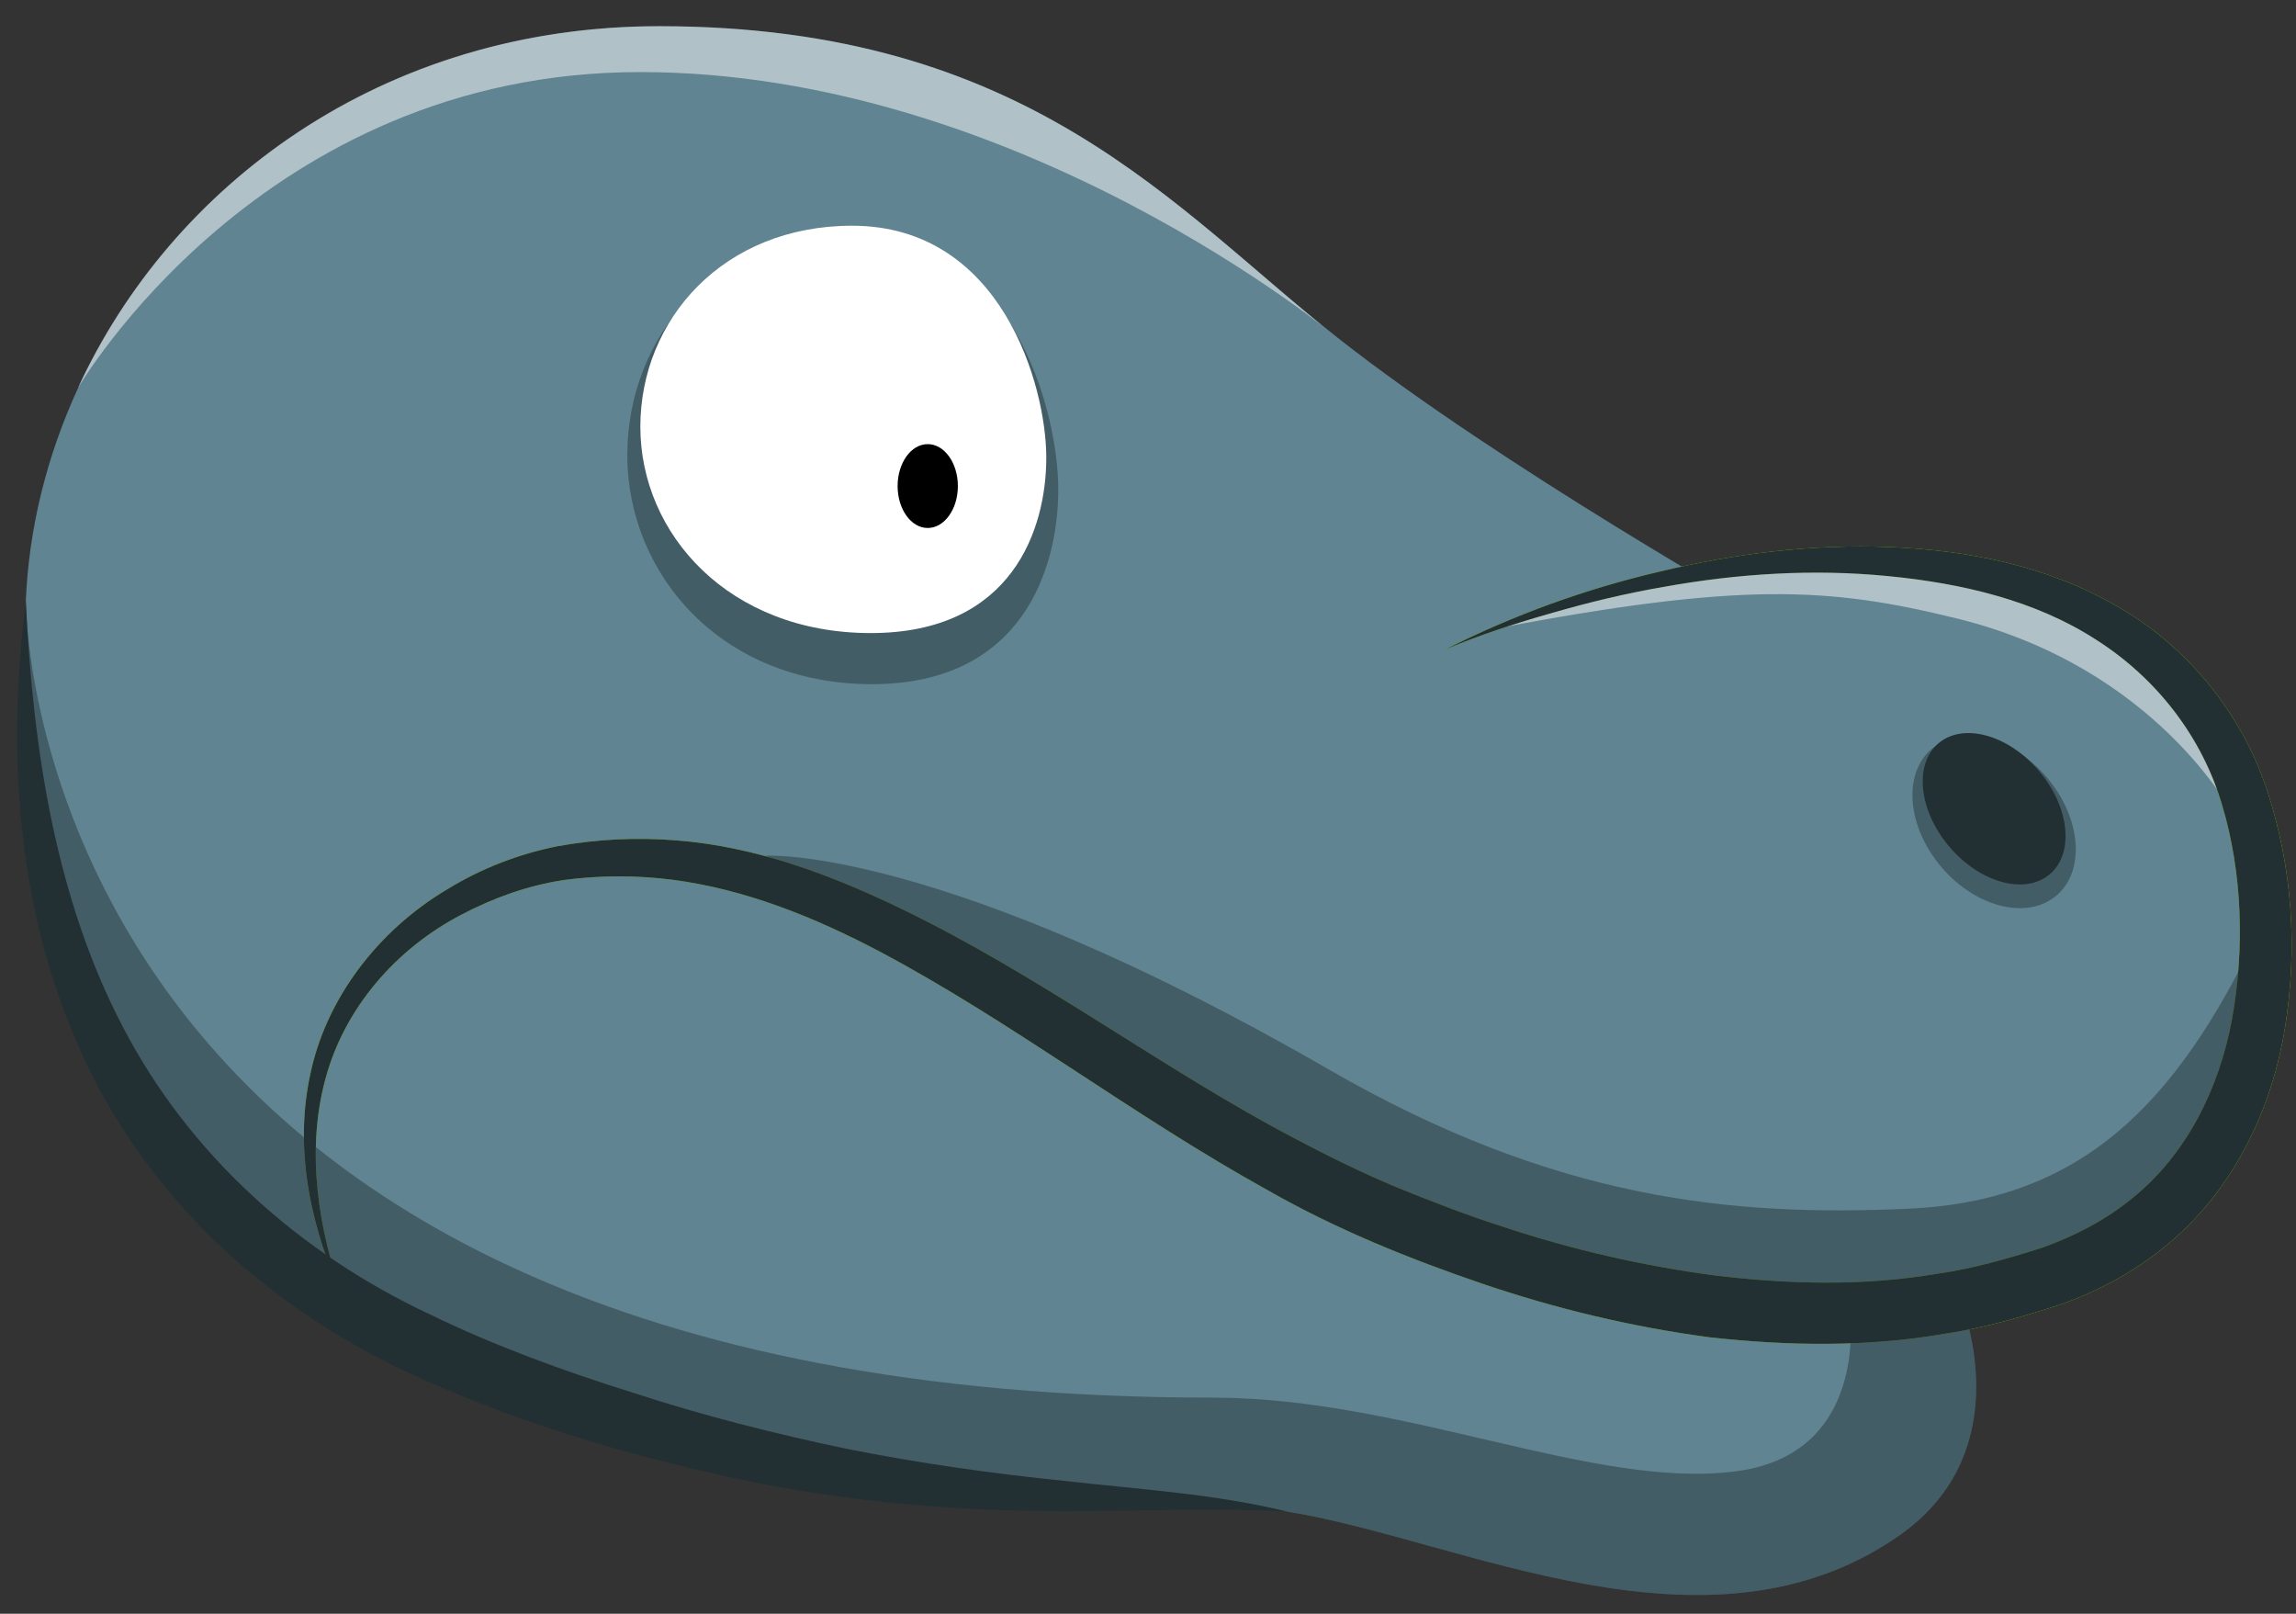 <?xml version="1.0" encoding="UTF-8" standalone="no"?>
<!DOCTYPE svg PUBLIC "-//W3C//DTD SVG 1.1//EN" "http://www.w3.org/Graphics/SVG/1.1/DTD/svg11.dtd">
<svg width="100%" height="100%" viewBox="0 0 74 52" version="1.1" xmlns="http://www.w3.org/2000/svg" xmlns:xlink="http://www.w3.org/1999/xlink" xml:space="preserve" xmlns:serif="http://www.serif.com/" style="fill-rule:evenodd;clip-rule:evenodd;stroke-linejoin:round;stroke-miterlimit:2;">
    <rect x="0" y="0" width="74" height="52" fill="#333333" stroke="none"/>
    <g transform="matrix(1,0,0,1,-123,-42)">
        <g id="Omnivore-Head" serif:id="Omnivore Head">
            <g transform="matrix(1,0,0,1,186.18,54.723)">
                <path d="M0,29.183C0,29.183 2.029,33.98 -1.987,36.769C-8.166,41.059 -16.096,36.881 -21.675,35.988C-27.253,35.096 -34.343,36.434 -46.951,31.748C-59.559,27.062 -62.794,17.454 -62.348,6.645C-61.961,-2.719 -53.868,-11.876 -41.93,-11.876C-29.992,-11.876 -25.306,-5.963 -20.062,-1.835C-14.818,2.293 -6.115,7.203 -6.115,7.203C-6.115,7.203 2.88,10.217 0,29.183" style="fill:rgb(96,132,145);fill-rule:nonzero;"/>
            </g>
            <g opacity="0.5">
                <g transform="matrix(-0.04,-0.999,-0.999,0.04,149.195,28.227)">
                    <path d="M-25.322,-15.916C-20.987,-10.843 -14.889,-6.398 -14.409,5.53C-14.049,14.477 -18.922,21.468 -25.322,24.727C-25.322,24.727 -15.371,18.426 -15.863,6.2C-16.355,-6.028 -25.322,-15.916 -25.322,-15.916" style="fill:white;fill-rule:nonzero;"/>
                </g>
            </g>
            <g transform="matrix(1,0,0,1,169.577,81.512)">
                <path d="M0,-18.582C0,-18.582 8.283,-22.649 16.624,-21.148C22.203,-20.144 25.215,-16.797 26.107,-12.557C27,-8.317 26.554,-0.842 19.525,1.612C12.496,4.067 4.686,2.423 -2.008,-0.396C-6.823,-2.423 -11.715,-6.086 -15.62,-8.317C-19.525,-10.549 -23.43,-12.334 -28.005,-11.776C-32.813,-11.19 -39.175,-6.532 -35.493,2.394" style="fill:rgb(96,132,145);fill-rule:nonzero;"/>
            </g>
            <g transform="matrix(1,0,0,1,169.577,82.011)">
                <path d="M0,-19.081C2.191,-20.189 4.526,-21.037 6.934,-21.597C9.337,-22.177 11.826,-22.483 14.331,-22.384C16.818,-22.281 19.388,-21.794 21.643,-20.482C23.905,-19.205 25.687,-17.017 26.498,-14.525C27.312,-12.033 27.481,-9.432 27.062,-6.857C26.645,-4.306 25.44,-1.723 23.35,0.03C22.321,0.907 21.123,1.563 19.875,2.008C18.654,2.408 17.417,2.771 16.149,2.958C13.622,3.402 11.049,3.359 8.535,3.081C6.025,2.75 3.565,2.157 1.192,1.351C-1.166,0.548 -3.52,-0.405 -5.702,-1.65C-10.08,-4.071 -13.974,-7.097 -18.225,-9.35C-20.346,-10.469 -22.573,-11.36 -24.904,-11.663C-26.063,-11.812 -27.26,-11.808 -28.409,-11.654C-29.555,-11.48 -30.675,-11.082 -31.711,-10.535C-33.79,-9.453 -35.473,-7.551 -36.091,-5.236C-36.717,-2.919 -36.329,-0.397 -35.493,1.895C-36.511,-0.318 -37.119,-2.858 -36.585,-5.355C-36.078,-7.848 -34.372,-10.04 -32.177,-11.347C-31.085,-12.018 -29.873,-12.492 -28.602,-12.745C-27.328,-12.973 -26.053,-13.036 -24.771,-12.931C-22.202,-12.733 -19.773,-11.812 -17.527,-10.728C-13.007,-8.545 -9.073,-5.537 -4.803,-3.304C-3.739,-2.742 -2.667,-2.215 -1.572,-1.757C-0.457,-1.305 0.666,-0.869 1.808,-0.501C4.085,0.258 6.425,0.794 8.78,1.098C11.133,1.374 13.52,1.429 15.834,1.036C16.998,0.875 18.126,0.547 19.237,0.195C20.298,-0.184 21.296,-0.703 22.15,-1.404C23.875,-2.794 24.941,-4.905 25.359,-7.164C25.767,-9.415 25.701,-11.862 25.047,-14.052C24.403,-16.257 22.936,-18.154 20.983,-19.396C19.028,-20.663 16.652,-21.218 14.269,-21.448C11.876,-21.684 9.433,-21.532 7.038,-21.099C5.837,-20.893 4.649,-20.608 3.475,-20.269C2.299,-19.936 1.131,-19.559 0,-19.081" style="fill:rgb(146,217,0);fill-rule:nonzero;"/>
            </g>
            <g opacity="0.5">
                <g transform="matrix(-0.243,0.97,0.97,0.243,187.474,52.659)">
                    <path d="M13.31,-13.556C13.31,-13.556 9.218,-8.782 7.784,0.634C7.784,0.634 7.785,7.651 13.31,11.073C13.31,11.073 9.3,7.545 9.333,0.877C9.354,-3.344 9.863,-6.126 13.31,-13.556" style="fill:white;fill-rule:nonzero;"/>
                </g>
            </g>
            <g opacity="0.3">
                <g transform="matrix(0.649,0.761,0.761,-0.649,185.068,68.143)">
                    <path d="M1.696,-0.783C-0.016,-0.782 -1.404,0.215 -1.405,1.447C-1.404,2.678 -0.016,3.676 1.696,3.677C3.409,3.676 4.797,2.679 4.797,1.447C4.797,0.216 3.409,-0.782 1.696,-0.783" style="fill-rule:nonzero;"/>
                </g>
            </g>
            <g transform="matrix(0.649,0.761,0.761,-0.649,185.402,67.762)">
                <path d="M1.439,-0.664C-0.089,-0.664 -1.329,0.184 -1.329,1.229C-1.329,2.273 -0.089,3.12 1.439,3.119C2.969,3.119 4.208,2.272 4.208,1.227C4.207,0.183 2.968,-0.664 1.439,-0.664" style="fill:rgb(35,48,51);fill-rule:nonzero;"/>
            </g>
            <g opacity="0.3">
                <g transform="matrix(-0.999,0.044,0.044,0.999,150.186,64.052)">
                    <path d="M-0.916,-14.55C3.48,-14.744 6.467,-11.517 6.636,-7.687C6.805,-3.856 3.939,-0.18 -0.916,0.034C-5.771,0.248 -7.08,-3.436 -7.192,-5.973C-7.304,-8.512 -6.046,-14.324 -0.916,-14.55" style="fill-rule:nonzero;"/>
                </g>
            </g>
            <g transform="matrix(-0.999,0.046,0.046,0.999,150.202,62.405)">
                <path d="M-0.862,-13.105C3.278,-13.296 6.091,-10.4 6.25,-6.949C6.409,-3.498 3.709,-0.177 -0.862,0.034C-5.435,0.244 -6.668,-3.07 -6.773,-5.355C-6.879,-7.642 -5.693,-12.883 -0.862,-13.105" style="fill:white;fill-rule:nonzero;"/>
            </g>
            <g transform="matrix(0,-1,-1,0,152.901,56.691)">
                <path d="M-0.971,-0.971C-1.717,-0.971 -2.322,-0.536 -2.322,0.001C-2.322,0.537 -1.717,0.971 -0.971,0.971C-0.225,0.971 0.38,0.537 0.38,0.001C0.38,-0.536 -0.225,-0.971 -0.971,-0.971" style="fill-rule:nonzero;"/>
            </g>
            <g opacity="0.3">
                <g transform="matrix(1,0,0,1,147.685,84.406)">
                    <path d="M0,-14.834C0,-14.834 5.618,-15.172 18.149,-7.941C25.5,-3.7 31.212,-3.207 36.818,-3.458C42.425,-3.709 45.44,-6.86 48.033,-12.23C48.033,-12.23 48.037,0.338 34.395,-0.095C20.752,-0.529 13.749,-6.449 10.724,-8.258C7.698,-10.068 0,-14.834 0,-14.834" style="fill-rule:nonzero;"/>
                </g>
            </g>
            <g opacity="0.3">
                <g transform="matrix(1,0,0,1,162.086,70.116)">
                    <path d="M0,16.919C6.209,16.919 12.317,19.897 16.877,19.292C21.402,18.69 20.496,13.738 20.496,13.738L24.094,13.79C24.094,13.79 26.123,18.587 22.106,21.377C15.928,25.667 7.998,21.488 2.419,20.595C-3.16,19.703 -10.25,21.042 -22.857,16.356C-35.465,11.669 -38.7,2.061 -38.254,-8.748C-38.254,-8.748 -38.367,16.919 0,16.919" style="fill-rule:nonzero;"/>
                </g>
            </g>
            <g transform="matrix(1,0,0,1,169.577,82.011)">
                <path d="M0,-19.081C2.191,-20.189 4.526,-21.037 6.934,-21.597C9.337,-22.177 11.826,-22.483 14.331,-22.384C16.818,-22.281 19.388,-21.794 21.643,-20.482C23.905,-19.205 25.687,-17.017 26.498,-14.525C27.312,-12.033 27.481,-9.432 27.062,-6.857C26.645,-4.306 25.44,-1.723 23.35,0.03C22.321,0.907 21.123,1.563 19.875,2.008C18.654,2.408 17.417,2.771 16.149,2.958C13.622,3.402 11.049,3.359 8.535,3.081C6.025,2.75 3.565,2.157 1.192,1.351C-1.166,0.548 -3.52,-0.405 -5.702,-1.65C-10.08,-4.071 -13.974,-7.097 -18.225,-9.35C-20.346,-10.469 -22.573,-11.36 -24.904,-11.663C-26.063,-11.812 -27.26,-11.808 -28.409,-11.654C-29.555,-11.48 -30.675,-11.082 -31.711,-10.535C-33.79,-9.453 -35.473,-7.551 -36.091,-5.236C-36.717,-2.919 -36.329,-0.397 -35.493,1.895C-36.511,-0.318 -37.119,-2.858 -36.585,-5.355C-36.078,-7.848 -34.372,-10.04 -32.177,-11.347C-31.085,-12.018 -29.873,-12.492 -28.602,-12.745C-27.328,-12.973 -26.053,-13.036 -24.771,-12.931C-22.202,-12.733 -19.773,-11.812 -17.527,-10.728C-13.007,-8.545 -9.073,-5.537 -4.803,-3.304C-3.739,-2.742 -2.667,-2.215 -1.572,-1.757C-0.457,-1.305 0.666,-0.869 1.808,-0.501C4.085,0.258 6.425,0.794 8.78,1.098C11.133,1.374 13.52,1.429 15.834,1.036C16.998,0.875 18.126,0.547 19.237,0.195C20.298,-0.184 21.296,-0.703 22.15,-1.404C23.875,-2.794 24.941,-4.905 25.359,-7.164C25.767,-9.415 25.701,-11.862 25.047,-14.052C24.403,-16.257 22.936,-18.154 20.983,-19.396C19.028,-20.663 16.652,-21.218 14.269,-21.448C11.876,-21.684 9.433,-21.532 7.038,-21.099C5.837,-20.893 4.649,-20.608 3.475,-20.269C2.299,-19.936 1.131,-19.559 0,-19.081" style="fill:rgb(35,48,51);fill-rule:nonzero;"/>
            </g>
            <g transform="matrix(1,0,0,1,164.505,61.368)">
                <path d="M0,29.343C-2.407,29.204 -4.793,29.328 -7.212,29.329C-9.627,29.316 -12.064,29.193 -14.479,28.848C-16.898,28.533 -19.281,27.976 -21.63,27.323C-23.972,26.657 -26.268,25.835 -28.531,24.779C-30.771,23.707 -32.871,22.276 -34.675,20.529C-36.46,18.765 -37.954,16.686 -38.951,14.398C-41,9.817 -41.271,4.757 -40.673,0C-40.444,4.798 -39.703,9.601 -37.546,13.719C-35.412,17.831 -31.853,21.018 -27.653,22.983C-25.582,23.992 -23.343,24.808 -21.083,25.516C-18.832,26.252 -16.538,26.83 -14.219,27.316C-11.897,27.78 -9.542,28.112 -7.161,28.354C-4.785,28.624 -2.351,28.766 0,29.343" style="fill:rgb(35,48,51);fill-rule:nonzero;"/>
            </g>
        </g>
    </g>
</svg>

